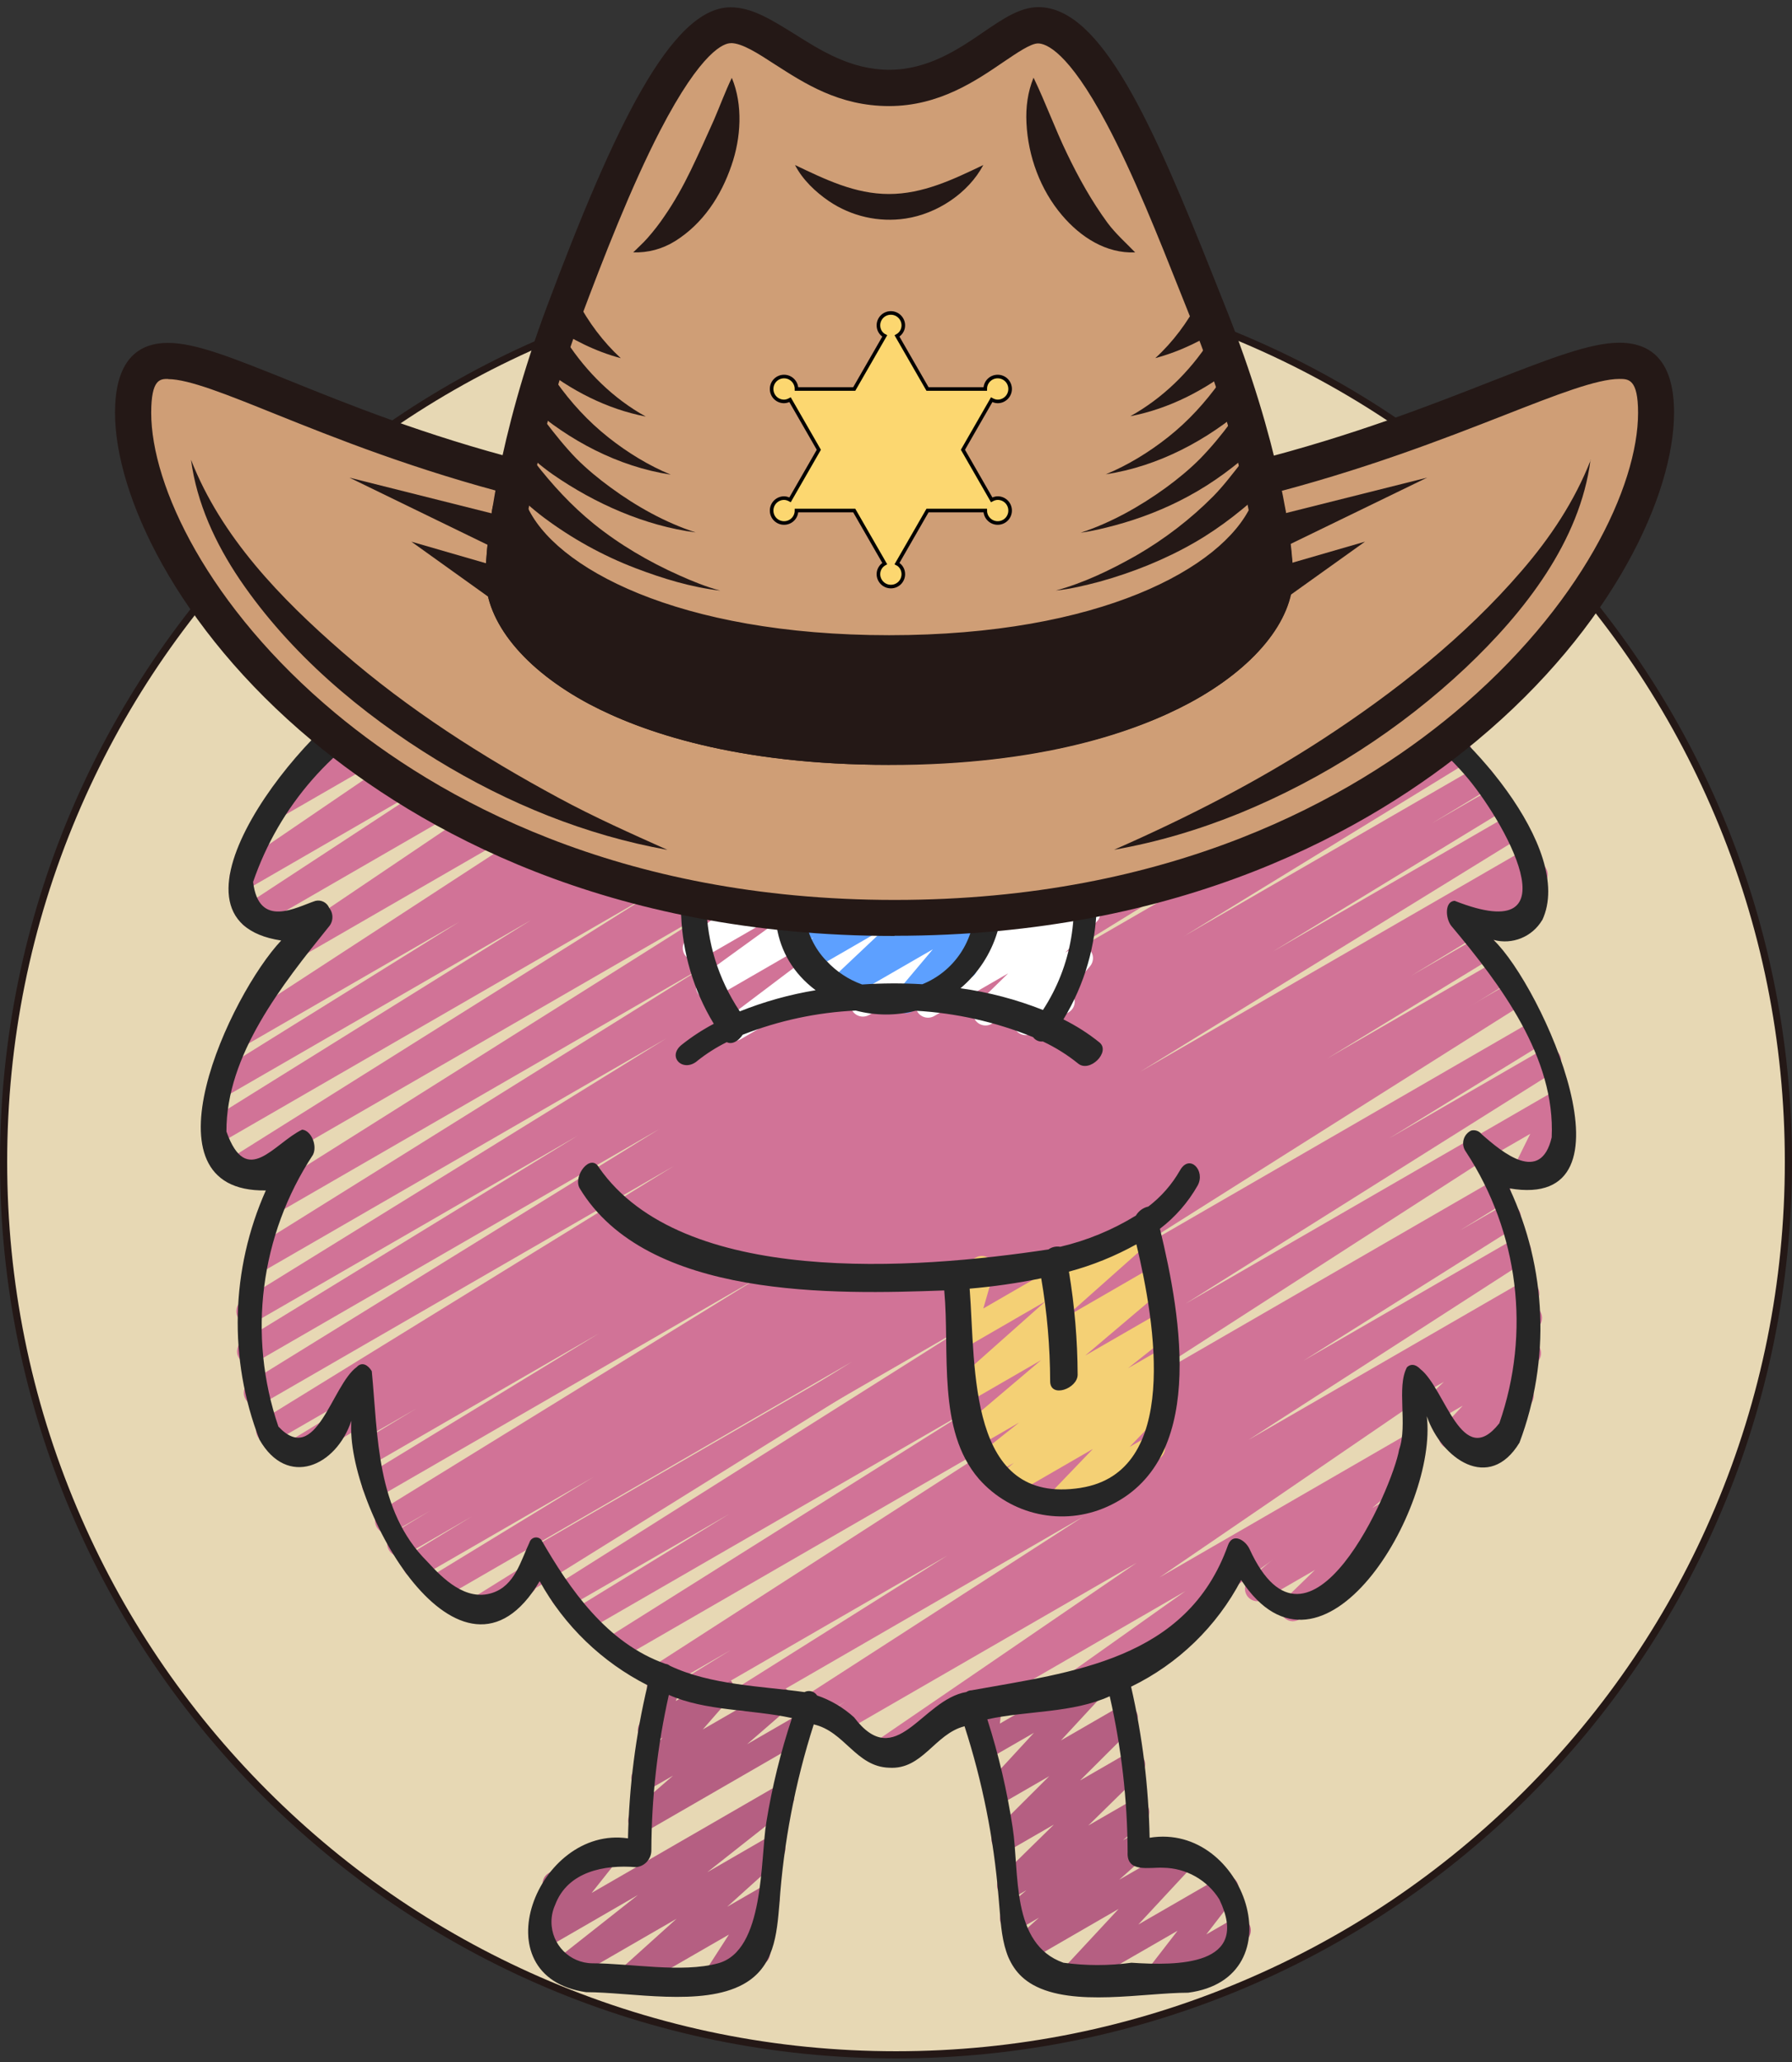 <?xml version="1.0" encoding="UTF-8"?>
<svg xmlns="http://www.w3.org/2000/svg" viewBox="0 0 500 575">
  <rect x="0" y="0" width="500" height="575" fill="#333333" stroke="none"/>
  <defs>
    <style>
      .cls-1 {
        fill: #262626;
      }

      .cls-1, .cls-2, .cls-3, .cls-4, .cls-5, .cls-6, .cls-7, .cls-8, .cls-9 {
        stroke-width: 0px;
      }

      .cls-2 {
        fill: #241816;
      }

      .cls-3 {
        fill: #b55f82;
      }

      .cls-4 {
        fill: #fff;
      }

      .cls-5 {
        fill: #5da0ff;
      }

      .cls-6 {
        fill: #f4d075;
      }

      .cls-7 {
        fill: #d17397;
      }

      .cls-8 {
        fill: #e7d8b4;
      }

      .cls-9 {
        fill: #cf9e76;
      }

      .cls-10 {
        fill: #fcd770;
        stroke: #000;
        stroke-miterlimit: 10;
      }
    </style>
  </defs>
  <g id="Capa_1" data-name="Capa 1">
    <g>
      <path class="cls-8" d="m250,573c-66.51,0-129.04-25.9-176.07-72.93C26.9,453.04,1,390.51,1,324s25.9-129.04,72.93-176.07c47.03-47.03,109.56-72.93,176.07-72.93s129.04,25.9,176.07,72.93c47.03,47.03,72.93,109.56,72.93,176.07s-25.9,129.04-72.93,176.07c-47.03,47.03-109.56,72.93-176.07,72.93Z"/>
      <path class="cls-2" d="m250,76c33.48,0,65.96,6.56,96.53,19.49,29.53,12.49,56.05,30.37,78.83,53.15,22.78,22.78,40.66,49.3,53.15,78.83,12.93,30.57,19.49,63.05,19.49,96.53s-6.56,65.96-19.49,96.53c-12.49,29.53-30.37,56.05-53.15,78.83-22.78,22.78-49.3,40.66-78.83,53.15-30.57,12.93-63.05,19.49-96.53,19.49s-65.96-6.56-96.53-19.49c-29.53-12.49-56.05-30.37-78.83-53.15-22.78-22.78-40.66-49.3-53.15-78.83-12.93-30.57-19.49-63.05-19.49-96.53s6.56-65.96,19.49-96.53c12.49-29.53,30.37-56.05,53.15-78.83s49.3-40.66,78.83-53.15c30.57-12.93,63.05-19.49,96.53-19.49m0-2C111.93,74,0,185.93,0,324s111.93,250,250,250,250-111.93,250-250-111.93-250-250-250h0Z"/>
    </g>
  </g>
  <g id="Capa_2" data-name="Capa 2">
    <g>
      <path class="cls-3" d="m299.24,554.77c-1.92,0-3.49-1.56-3.49-3.48,0-.88.33-1.73.94-2.38l15.42-16.59-25.86,14.94c-1.67.96-3.8.39-4.76-1.28-.83-1.43-.53-3.24.7-4.34l7.69-6.87-5.67,3.26c-1.67.95-3.8.36-4.75-1.31-.82-1.44-.51-3.26.74-4.35l6.2-5.27-3,1.72c-1.67.95-3.8.37-4.75-1.3-.78-1.37-.54-3.09.57-4.19l14.84-14.54-12.27,7.08c-1.68.93-3.8.33-4.74-1.35-.75-1.35-.52-3.03.56-4.13l15.14-15.09-13.2,7.62c-1.67.95-3.8.36-4.75-1.31-.74-1.31-.56-2.95.46-4.07l13.23-14.34-12.03,6.93c-1.14.66-2.55.62-3.65-.1-1.1-.72-1.71-2.01-1.55-3.32l.7-5.98c-1.39.18-2.75-.49-3.44-1.71-.97-1.66-.4-3.8,1.26-4.76,0,0,0,0,0,0l4.65-2.68c1.67-.96,3.8-.39,4.76,1.27.37.65.53,1.4.45,2.14l-.66,5.64,26.02-15.01c1.67-.95,3.8-.36,4.75,1.31.74,1.31.56,2.95-.46,4.07l-13.28,14.33,16.3-9.41c1.68-.93,3.8-.33,4.74,1.35.75,1.35.52,3.03-.56,4.13l-15.15,15.1,12.98-7.49c1.67-.95,3.8-.37,4.75,1.3.78,1.37.54,3.09-.57,4.19l-14.83,14.55,11.79-6.8c1.67-.95,3.8-.36,4.75,1.31.82,1.44.51,3.26-.74,4.35l-6.16,5.28,2.59-1.49c1.67-.95,3.8-.37,4.75,1.31.81,1.42.52,3.22-.7,4.31l-7.67,6.86,16.45-9.49c1.67-.96,3.8-.38,4.76,1.29.76,1.32.57,2.98-.46,4.1l-15.42,16.59,22.76-13.14c1.66-.97,3.8-.4,4.76,1.26.71,1.23.61,2.76-.26,3.89l-8.29,10.74,7.07-4.08c1.62-1.03,3.78-.55,4.81,1.07,1.03,1.62.55,3.78-1.07,4.81-.08.05-.17.1-.25.15l-22.4,12.91c-1.67.95-3.8.37-4.75-1.3-.69-1.22-.59-2.73.26-3.84l8.31-10.74-27.56,15.88c-.53.32-1.13.48-1.74.49h0Z"/>
      <path class="cls-3" d="m175.95,554.77c-1.92,0-3.48-1.56-3.48-3.49,0-.99.42-1.92,1.15-2.58l15.14-13.64-29.77,17.19c-1.67.96-3.8.38-4.76-1.29-.86-1.49-.49-3.39.85-4.46l22.93-18.08-25.32,14.64c-1.67.95-3.8.37-4.75-1.3-.7-1.23-.59-2.76.29-3.88l7.23-9.12c-1.9.33-3.7-.94-4.03-2.84-.25-1.43.42-2.86,1.67-3.6l14.37-8.3c1.67-.96,3.8-.39,4.76,1.28.71,1.23.6,2.78-.28,3.9l-6.88,8.66,51.28-29.61c1.66-.98,3.79-.42,4.77,1.24.89,1.51.52,3.44-.87,4.52l-22.93,18.08,16.66-9.62c1.69-.92,3.81-.29,4.73,1.4.75,1.38.48,3.09-.65,4.18l-15.16,13.66,9.49-5.47c1.68-.95,3.8-.35,4.75,1.32.63,1.11.6,2.47-.08,3.56l-6.54,10.13c1.86-.48,3.76.64,4.25,2.5.39,1.51-.27,3.1-1.62,3.88l-11.49,6.63c-1.68.95-3.8.35-4.75-1.32-.63-1.11-.6-2.47.08-3.56l6.39-9.91-25.72,14.82c-.52.31-1.11.48-1.72.49h0Z"/>
      <path class="cls-3" d="m178.78,511.08c-1.92,0-3.49-1.55-3.5-3.47,0-1.02.44-1.98,1.2-2.65l11.31-9.81-6.43,3.7c-1.67.95-3.8.37-4.75-1.31-.73-1.28-.57-2.88.39-4l7.88-9.01-1.71.98c-1.67.95-3.8.37-4.75-1.3-.53-.93-.61-2.05-.2-3.04l3.43-8.36c-.26-.23-.48-.51-.66-.82-.96-1.67-.39-3.8,1.28-4.76l3.22-1.86c1.67-.96,3.8-.39,4.76,1.28.54.93.61,2.06.2,3.06l-1.9,4.63,11.05-6.38c1.67-.95,3.8-.37,4.75,1.31.73,1.28.57,2.88-.39,4l-7.87,9,19.64-11.34c1.66-.97,3.8-.41,4.77,1.25.85,1.45.54,3.3-.74,4.4l-11.31,9.81,12.73-7.35c1.67-.95,3.8-.37,4.75,1.31.94,1.66.38,3.77-1.27,4.73l-44.14,25.48c-.53.32-1.13.49-1.74.5h0Z"/>
      <g>
        <path class="cls-7" d="m360.75,452.09c-1.92,0-3.48-1.56-3.48-3.49,0-.94.38-1.84,1.05-2.49l8.56-8.31-14.33,8.27c-1.68.94-3.8.34-4.74-1.33-.81-1.44-.49-3.26.76-4.34l12.59-10.65-12.94,7.46c-1.66.97-3.8.42-4.77-1.24-.97-1.66-.42-3.8,1.24-4.77.01,0,.03-.02.04-.02l46.76-27c1.67-.95,3.8-.37,4.75,1.3.83,1.46.51,3.3-.77,4.38l-12.59,10.65,4.78-2.79c1.66-.97,3.8-.41,4.77,1.25.81,1.39.57,3.15-.59,4.26l-12.14,11.79c.78.27,1.43.82,1.84,1.54.96,1.66.39,3.79-1.27,4.75l-17.79,10.27c-.53.33-1.13.5-1.75.51h0Z"/>
        <path class="cls-7" d="m411.77,408.31c-1.92,0-3.48-1.57-3.47-3.49,0-.8.28-1.57.78-2.19l.7-.84-3.1,1.78c-1.66.98-3.79.44-4.78-1.22-.8-1.34-.6-3.04.47-4.18l5.76-6.19-5.75,3.32c-1.64,1.01-3.78.51-4.8-1.13-.89-1.44-.62-3.32.66-4.45l4.61-4.37-5.58,3.21c-1.62,1.03-3.78.55-4.81-1.07-1.03-1.62-.55-3.78,1.07-4.81.08-.05.17-.1.25-.15l31.19-18c1.64-1,3.79-.48,4.79,1.17.87,1.44.6,3.29-.66,4.41l-4.61,4.36.24-.14c1.66-.97,3.8-.42,4.77,1.24.78,1.33.59,3.02-.47,4.15l-5.84,6.27c1.79-.7,3.81.19,4.51,1.98.46,1.17.25,2.49-.54,3.47l-4.24,5.19c.42.3.77.68,1.03,1.13.96,1.66.4,3.8-1.27,4.76l-9.21,5.32c-.52.31-1.12.47-1.72.47h0Z"/>
        <path class="cls-7" d="m424.88,331.72c-1.92,0-3.48-1.56-3.48-3.48,0-.54.12-1.07.36-1.55l5.21-10.52-12.21,7.05c-1.62,1.03-3.78.55-4.81-1.07s-.55-3.78,1.07-4.81c.08-.05.17-.1.25-.15l22.18-12.81c1.33-.76,3-.57,4.12.47,1.12,1.05,1.42,2.71.75,4.08l-5.21,10.52h.06c1.71-.89,3.81-.23,4.7,1.47.84,1.6.31,3.58-1.22,4.56l-10.04,5.79c-.53.3-1.12.45-1.73.45h0Z"/>
        <path class="cls-7" d="m246.24,491.99c-1.92,0-3.49-1.56-3.49-3.48,0-1.15.57-2.23,1.52-2.88l72.87-49.82-81.17,46.84c-1.69.93-3.81.31-4.73-1.37-.88-1.6-.38-3.61,1.15-4.6l3.6-2.24-7.39,4.27c-1.67.95-3.8.37-4.75-1.3-.91-1.6-.42-3.63,1.12-4.64l77.36-49.89-93.39,53.94c-1.69.93-3.81.31-4.73-1.37-.87-1.59-.38-3.58,1.13-4.58l59.04-37.13-69.48,40.11c-1.65.99-3.79.44-4.78-1.21-.99-1.65-.44-3.79,1.21-4.78h0l12.54-7.72-17.86,10.29c-1.69.92-3.81.29-4.73-1.4-.85-1.57-.38-3.53,1.09-4.54l107.73-69.42-117.09,67.6c-1.69.92-3.81.29-4.72-1.4-.86-1.59-.37-3.56,1.13-4.56l103.15-64.82-108.51,62.63c-1.69.92-3.81.29-4.72-1.4-.86-1.59-.36-3.59,1.16-4.58l42.99-26.37-44.67,25.79c-1.68.94-3.8.34-4.74-1.34-.9-1.6-.4-3.63,1.15-4.63l115.98-73.18-118.4,68.35c-1.62,1.03-3.78.55-4.81-1.07-1.03-1.62-.55-3.78,1.07-4.81.08-.05.17-.1.25-.15l271.81-156.94c1.68-.94,3.8-.34,4.74,1.34.9,1.6.4,3.63-1.15,4.63l-115.9,73.16,118.25-68.3c1.69-.92,3.81-.29,4.72,1.4.86,1.59.36,3.58-1.16,4.58l-43.11,26.48,42.79-24.71c1.65-.99,3.79-.46,4.78,1.19.99,1.65.46,3.79-1.19,4.78l-103.15,64.82,79.58-45.95c1.69-.92,3.81-.29,4.72,1.4.85,1.57.38,3.53-1.09,4.54l-107.67,69.37,110.07-63.55c1.69-.92,3.81-.29,4.72,1.4.86,1.59.36,3.58-1.16,4.58l-12.54,7.74,11.79-6.8c1.68-.94,3.8-.34,4.74,1.34.9,1.6.4,3.63-1.15,4.63l-59.06,37.17,58.41-33.72c1.7-.9,3.81-.25,4.71,1.45.82,1.56.36,3.48-1.09,4.49l-77.44,49.91,76.09-43.91c1.7-.91,3.81-.27,4.72,1.43.84,1.58.35,3.55-1.14,4.54l-32.57,20.21c1.85.54,2.91,2.47,2.38,4.32-.23.78-.71,1.45-1.38,1.91l-72.87,49.81,68.53-39.58c1.67-.96,3.8-.39,4.76,1.28.9,1.56.46,3.54-1,4.58l-58.54,41.5c.24.23.45.5.62.79.96,1.67.39,3.8-1.28,4.76l-38.77,22.36c-1.68.94-3.8.33-4.74-1.35-.85-1.54-.43-3.47.98-4.51l36.67-26-82.82,47.88c-.53.29-1.13.44-1.74.43h0Z"/>
        <path class="cls-7" d="m417.77,262.01c-1.92,0-3.49-1.55-3.49-3.48,0-.74.23-1.45.66-2.05l1.02-1.39-5.88,3.39c-1.62,1.03-3.78.55-4.81-1.07s-.55-3.78,1.07-4.81c.08-.05.17-.1.25-.15l20.04-11.57c1.67-.96,3.8-.38,4.76,1.29.68,1.18.6,2.65-.19,3.76l-2.4,3.32c.92.22,1.71.81,2.18,1.64.96,1.66.4,3.8-1.27,4.76l-10.19,5.91c-.53.3-1.13.45-1.74.44h0Z"/>
        <path class="cls-7" d="m133.63,452.09c-1.92,0-3.48-1.57-3.48-3.49,0-1.2.62-2.31,1.64-2.95l105.93-65.93-113.97,65.85c-1.68.93-3.8.32-4.74-1.36-.89-1.61-.38-3.63,1.17-4.62l45.52-27.77-47.98,27.68c-1.66.98-3.8.43-4.78-1.22s-.43-3.8,1.22-4.78l17.49-10.62-18.36,10.6c-1.66.98-3.79.43-4.77-1.23-.98-1.66-.43-3.79,1.23-4.77l10.28-6.2-10.18,5.87c-1.68.94-3.8.35-4.75-1.33-.91-1.62-.4-3.66,1.17-4.65l106.02-65.31-106.08,61.26c-1.67.95-3.8.37-4.75-1.3-.93-1.63-.4-3.71,1.2-4.69l64.59-39.38-62.99,36.37c-1.69.92-3.81.29-4.73-1.4-.87-1.6-.36-3.61,1.18-4.6l15.51-9.37-12.82,7.39c-1.65.99-3.79.44-4.78-1.21-.99-1.65-.44-3.79,1.21-4.78h0l78.89-48.35-75.28,43.47c-1.67.95-3.8.37-4.75-1.31-.94-1.66-.38-3.77,1.27-4.73l305.61-176.42c1.68-.93,3.8-.32,4.74,1.36.89,1.61.38,3.63-1.17,4.62l-78.83,48.3,81.47-47.04c1.69-.92,3.81-.29,4.73,1.4.87,1.6.36,3.61-1.18,4.6l-15.79,9.53,16.5-9.51c1.67-.95,3.8-.37,4.75,1.3.93,1.63.4,3.71-1.2,4.69l-64.4,39.26,65.3-37.7c1.65-.99,3.79-.45,4.78,1.21.99,1.65.45,3.79-1.21,4.78l-106.01,65.3,107.04-61.78c1.7-.9,3.81-.25,4.71,1.46.84,1.59.33,3.55-1.17,4.54l-19.83,11.97c1.9-.33,3.7.93,4.03,2.83.25,1.42-.4,2.85-1.64,3.59l-17.47,10.59,18.63-10.75c1.66-.98,3.79-.44,4.78,1.22s.44,3.79-1.22,4.78l-45.63,27.83,46.96-27.11c1.69-.93,3.81-.31,4.73,1.37.88,1.6.38,3.61-1.15,4.6l-271.32,168.8c-.31.59-.78,1.07-1.35,1.39l-12.78,7.38c-.53.31-1.13.48-1.74.48h0Z"/>
        <path class="cls-7" d="m82.62,408.31c-1.92,0-3.49-1.55-3.5-3.47,0-1.22.63-2.35,1.67-2.99l71.53-43.59-75.72,43.71c-1.69.92-3.81.29-4.72-1.4-.86-1.59-.36-3.59,1.16-4.58l114.99-70.85-114.87,66.31c-1.69.92-3.81.29-4.72-1.4-.86-1.59-.36-3.59,1.16-4.58l114.38-70.64-112.67,65.05c-1.68.93-3.8.32-4.74-1.36-.89-1.61-.38-3.63,1.17-4.62l93.47-57.22-90,51.96c-1.65.99-3.79.45-4.78-1.21-.99-1.65-.45-3.79,1.21-4.78l118.26-73.07-112.63,65.02c-1.69.92-3.81.29-4.72-1.4-.86-1.59-.37-3.56,1.13-4.56l127.99-79.81-118.85,68.62c-1.69.93-3.81.31-4.73-1.37-.87-1.59-.38-3.58,1.13-4.58l128.64-81-137.1,79.15c-1.69.92-3.81.29-4.72-1.4-.86-1.59-.37-3.56,1.13-4.56l118.61-74.43-119.87,69.21c-1.65.99-3.79.46-4.78-1.2-.99-1.65-.46-3.79,1.2-4.78l89.91-55.96-84.43,48.74c-1.69.93-3.81.31-4.73-1.37-.88-1.6-.38-3.61,1.15-4.6l67.91-42.23-59.17,34.15c-1.69.93-3.81.31-4.73-1.37-.87-1.57-.4-3.55,1.09-4.56l103.8-67.6-84.66,48.87c-1.7.91-3.81.27-4.72-1.42-.82-1.54-.38-3.45,1.03-4.47l75.21-50.72-84.02,48.51c-1.68.93-3.8.32-4.74-1.36-.86-1.56-.41-3.52,1.05-4.54l54.08-35.42-53.09,30.67c-1.66.97-3.8.4-4.76-1.26-.92-1.58-.46-3.6,1.06-4.63l63.46-43.21-49.64,28.62c-1.68.94-3.8.34-4.74-1.34-.89-1.59-.41-3.59,1.1-4.6l14.52-9.45c-1.92-.02-3.47-1.6-3.45-3.52.01-1.05.5-2.04,1.32-2.69l37.57-29.64-21.35,12.36c-1.66.97-3.8.41-4.77-1.26-.86-1.47-.53-3.34.78-4.43l4.5-3.79c-1.78.73-3.82-.12-4.55-1.9-.67-1.64-.01-3.52,1.54-4.37l33.45-19.3c1.65-.98,3.79-.44,4.78,1.22.88,1.48.55,3.38-.78,4.47l-4.33,3.64,29-16.8c1.68-.94,3.8-.35,4.75,1.33.83,1.48.48,3.35-.85,4.42l-37.57,29.65,63.38-36.59c1.69-.93,3.81-.31,4.73,1.37.87,1.57.4,3.55-1.09,4.56l-6.85,4.45,16.27-9.39c1.66-.97,3.8-.4,4.76,1.26.92,1.58.46,3.6-1.06,4.63l-63.48,43.21,79.03-45.63c1.67-.95,3.8-.37,4.75,1.31.9,1.59.42,3.61-1.1,4.62l-54.02,35.39,63.42-36.62c1.67-.97,3.8-.4,4.76,1.27.92,1.59.45,3.62-1.08,4.64l-75.22,50.74,110.4-63.73c1.69-.93,3.81-.31,4.73,1.37.87,1.57.4,3.55-1.09,4.56l-103.78,67.6,131.39-75.84c1.7-.91,3.81-.27,4.72,1.43.84,1.58.35,3.55-1.14,4.54l-67.92,42.23,81.57-47.11c1.67-.96,3.8-.39,4.76,1.28.94,1.62.42,3.7-1.17,4.69l-89.97,56.01,102.22-59.01c1.69-.92,3.81-.29,4.72,1.4.86,1.59.37,3.56-1.13,4.56l-118.66,74.45,130.71-75.42c1.68-.94,3.8-.34,4.74,1.34.9,1.6.4,3.63-1.15,4.63l-128.59,80.94,139.33-80.43c1.69-.93,3.81-.31,4.73,1.37.88,1.6.38,3.61-1.15,4.6l-127.98,79.79,136.35-78.72c1.68-.94,3.8-.35,4.75,1.33.91,1.62.4,3.66-1.17,4.65l-118.28,73.09,122.62-70.8c1.66-.98,3.79-.44,4.78,1.22.98,1.66.44,3.79-1.22,4.78l-93.45,57.24,81.79-47.25c1.65-.99,3.79-.45,4.78,1.21.99,1.65.45,3.79-1.21,4.78l-114.39,70.63,121.75-70.28c1.68-.94,3.8-.35,4.75,1.33.91,1.62.4,3.66-1.17,4.65l-115.04,70.9,120.33-69.47c1.7-.91,3.81-.27,4.72,1.43.85,1.59.35,3.57-1.16,4.56L94.53,401.66c-.28.38-.64.7-1.05.93l-9.11,5.26c-.53.31-1.13.47-1.74.47h0Z"/>
      </g>
      <path class="cls-6" d="m295.59,422.28c-1.92,0-3.48-1.56-3.48-3.48,0-.9.35-1.77.98-2.42l11.85-12.33-22.02,12.72c-1.68.95-3.8.36-4.75-1.32-.84-1.49-.48-3.37.86-4.44l3.89-3.08-5.85,3.38c-1.68.94-3.8.34-4.74-1.34-.83-1.48-.47-3.34.84-4.41l11.19-8.88-11.72,6.77c-1.66.97-3.8.4-4.76-1.26-.85-1.46-.53-3.33.77-4.42l21.84-18.49-19.6,11.31c-1.67.96-3.8.39-4.76-1.27-.83-1.43-.53-3.25.71-4.35l24.89-22.1-21.4,12.37c-1.67.96-3.8.39-4.76-1.28-.47-.82-.59-1.8-.33-2.71l2.98-10.28c-1.83.6-3.8-.39-4.4-2.21-.52-1.56.13-3.27,1.55-4.1l6.85-3.96c1.67-.96,3.8-.39,4.76,1.28.48.82.59,1.81.33,2.72l-2.95,10.18,43.58-25.17c1.67-.96,3.8-.39,4.76,1.27.83,1.43.53,3.25-.71,4.35l-24.89,22.11,23.52-13.58c1.67-.95,3.8-.37,4.75,1.3.83,1.45.51,3.28-.76,4.37l-21.83,18.49,19.24-11.1c1.67-.95,3.8-.37,4.75,1.3.85,1.49.49,3.37-.84,4.44l-11.22,8.89,7.88-4.54c1.68-.95,3.8-.36,4.75,1.32.84,1.49.48,3.37-.86,4.44l-3.9,3.05.2-.11c1.67-.95,3.8-.37,4.75,1.3.76,1.34.56,3.02-.5,4.13l-11.85,12.34,4.53-2.61c1.62-1.03,3.78-.55,4.81,1.07,1.03,1.62.55,3.78-1.07,4.81-.08.05-.17.1-.25.15l-25.83,14.91c-.53.31-1.13.47-1.75.47h0Z"/>
      <path class="cls-4" d="m204.96,290.21c-1.92,0-3.48-1.56-3.48-3.48,0-1.1.52-2.13,1.39-2.79l43.52-32.87-46.98,27.12c-1.67.96-3.8.38-4.76-1.29-.89-1.54-.47-3.51.97-4.55l33.45-24.21-33.35,19.24c-1.67.96-3.8.38-4.76-1.29-.87-1.52-.48-3.45.92-4.51l35.2-26.48-32.8,18.93c-1.69.92-3.81.3-4.73-1.39-.83-1.52-.41-3.43.98-4.46l11.1-7.84-6.27,3.62c-1.68.95-3.8.36-4.75-1.32-.87-1.54-.45-3.49.98-4.53l5.74-4.1c-1.3.2-2.6-.34-3.38-1.39-1.04-1.45-.82-3.46.52-4.64l14.05-12.47c-.96-.2-1.78-.8-2.27-1.64-.96-1.67-.39-3.8,1.28-4.76l23.83-13.76c1.67-.95,3.8-.37,4.75,1.31.81,1.42.52,3.22-.7,4.31l-10.61,9.42,28.85-16.63c1.68-.95,3.8-.36,4.75,1.32.87,1.54.45,3.49-.98,4.53l-3.81,2.73,10.55-6.09c1.68-.94,3.8-.35,4.74,1.33.87,1.54.44,3.49-1,4.53l-11.15,7.86,16.62-9.59c1.67-.96,3.8-.38,4.76,1.29.87,1.52.48,3.45-.92,4.51l-35.2,26.48,42.19-24.36c1.67-.96,3.8-.38,4.76,1.29.89,1.54.47,3.51-.97,4.55l-33.45,24.22,37.22-21.48c1.67-.96,3.8-.38,4.76,1.29.87,1.52.48,3.45-.92,4.51l-43.54,32.87,46.12-26.62c1.67-.95,3.8-.37,4.75,1.3.84,1.47.5,3.34-.81,4.42l-25.09,20.41,24.32-14.04c1.66-.97,3.8-.4,4.76,1.26.86,1.48.52,3.37-.81,4.45l-11.43,9.39,7.92-4.57c1.67-.96,3.8-.39,4.76,1.28.79,1.38.56,3.12-.58,4.23l-8.76,8.57,2.53-1.46c1.67-.96,3.8-.38,4.76,1.29.73,1.27.58,2.86-.36,3.98l-5.88,6.93c.47.29.86.7,1.14,1.19.96,1.66.39,3.79-1.27,4.75l-10.17,5.88c-1.67.96-3.8.38-4.76-1.29-.73-1.27-.58-2.86.36-3.98l2.27-2.68-9.11,5.25c-1.67.96-3.8.39-4.76-1.28-.79-1.38-.56-3.12.58-4.23l8.76-8.56-20.59,11.88c-1.66.98-3.79.44-4.77-1.22-.88-1.49-.54-3.41.82-4.49l11.44-9.39-25.7,14.82c-1.67.96-3.8.38-4.76-1.29-.85-1.48-.5-3.35.82-4.43l25.09-20.4-56.95,32.87c-.52.31-1.12.47-1.73.47h0Z"/>
      <path class="cls-5" d="m252.78,282.52c-1.92,0-3.49-1.56-3.49-3.48,0-.82.29-1.62.82-2.25l10.16-12.06-24.3,14.02c-1.64,1-3.79.48-4.79-1.17-.87-1.44-.6-3.29.66-4.41l15.51-14.64-20.39,11.77c-1.66.97-3.8.4-4.76-1.26-.87-1.5-.51-3.41.85-4.48l4.01-3.19-3.48,2.02c-1.68.94-3.8.33-4.74-1.35-.78-1.39-.51-3.13.65-4.23l12.54-11.45-9.76,5.58c-1.67.96-3.8.4-4.76-1.27-.77-1.33-.58-3,.47-4.13l8.4-8.98c-1.91-.2-3.31-1.91-3.11-3.82.11-1.11.75-2.1,1.72-2.66l16.56-9.56c1.67-.96,3.8-.4,4.76,1.27.77,1.33.58,3.01-.48,4.13l-6.82,7.3,17.43-9.95c1.68-.94,3.8-.33,4.74,1.35.78,1.39.51,3.13-.65,4.23l-12.54,11.44,16.12-9.31c1.66-.97,3.8-.41,4.77,1.25.88,1.5.51,3.42-.86,4.5l-4.01,3.19,5.72-3.3c1.64-1,3.79-.48,4.79,1.17.87,1.44.6,3.29-.66,4.41l-15.51,14.64,15.64-9.03c1.67-.96,3.8-.39,4.76,1.28.73,1.27.59,2.85-.35,3.97l-10.25,12.15c1.82-.63,3.8.33,4.43,2.15.54,1.55-.08,3.27-1.49,4.12l-16.56,9.56c-.53.32-1.13.49-1.74.49h0Z"/>
      <path class="cls-4" d="m258.32,254.55c-1.92,0-3.49-1.55-3.49-3.48,0-.84.3-1.64.84-2.28l2.9-3.38-5.99,3.45c-1.66.98-3.79.43-4.77-1.22-.61-1.03-.65-2.3-.1-3.37l5.7-11.26-1.43.82c-1.71.89-3.81.23-4.7-1.47-.84-1.6-.31-3.58,1.22-4.56l11.56-6.66c1.66-.98,3.79-.43,4.77,1.22.61,1.03.65,2.3.1,3.37l-5.71,11.25,13.49-7.78c1.67-.96,3.8-.39,4.76,1.27.74,1.28.59,2.89-.37,4.01l-3.02,3.52c1.84-.57,3.79.45,4.36,2.29.47,1.51-.13,3.14-1.47,3.98l-16.94,9.76c-.51.32-1.11.5-1.71.52h0Z"/>
      <path class="cls-1" d="m430.31,256.6c9.32-19.91-22.55-55.06-39.43-63.87,24.68-21.86-24.67-39.47-40.46-43.58-27.08-8.15-78.22-13.31-102.92,7.3-11.85-9.06-29.97-11.21-43.91-12.49-21.88-5.98-129.55,13.89-99.63,48.88-17.68,7.69-63.58,63.67-25.5,69.43-14.18,14.98-40.17,70.27-4.29,69.69-9.81,22-10.45,47.01-1.78,69.48,7.75,13.58,21.44,7.46,25.65-5.28-1.81,23.91,30.58,81.75,52.54,44.76,6.9,12.47,17.39,22.58,30.1,29.02-3.33,14-5.16,28.31-5.46,42.7-25.26-3.73-41.75,38.55-11.67,42.89,12.54,0,32.3,4.11,43.81-2.2,8.69-4.77,9.37-13.77,10.12-22.55,1.17-16.97,4.38-33.73,9.57-49.92,8.67,1.98,11.76,11.79,21.02,12.08,9.39.6,12.64-9.39,21.05-11.57,4.97,15.38,8.15,31.28,9.47,47.39.91,9.13.43,19.58,9.63,24.72,11.19,6.27,30.97,2.2,43.29,2.2,30.53-4.02,15.9-47.59-10.75-43.21-.26-14.18-1.99-28.29-5.17-42.12,13.16-6.38,23.92-16.81,30.71-29.75,22.61,34.37,54.93-19.79,51.8-45.68,4.12,11.93,17.42,21.26,25.86,7.38,8.67-23.04,7.66-48.61-2.79-70.91,37.32,6.41,9.18-56.33-4.47-69.3,5.26,1.43,10.83-.83,13.6-5.53Zm-216.48,251.5c-1.74,10.45-.43,35.86-13.48,39.38-10.13,2.75-24.48,0-35.01,0-6.37-.03-11.5-5.22-11.47-11.59,0-1.61.35-3.2,1.01-4.67,3.48-9.35,13.77-11.3,22.62-10.55,2.46-.26,4.3-2.36,4.24-4.83.05-14.54,1.69-29.03,4.88-43.21,10.13,4.53,23,4,34.35,6.46-3.15,9.46-5.54,19.16-7.14,29h0Zm100.8,8.41c-.31,5.83,6.06,4.13,9.91,4.32,6.38.08,12.29,3.4,15.67,8.81,8.96,18.65-11.79,18.52-24.51,17.68-6.3.86-12.68.86-18.98,0-14.82-5.22-12.21-25.24-14.17-37.68-1.55-10.24-3.91-20.34-7.07-30.2,11.37-2.47,23.7-1.69,34.15-6.43,3.26,14.27,4.94,28.86,5,43.5h0Zm118.31-199.32c-3.06,13.03-13.69,4.28-19.58-.95-.68-.87-1.81-1.25-2.88-.98-1.97.95-2.8,3.31-1.85,5.28.12.24.26.47.42.69,14.68,22.41,18.11,50.36,9.29,75.65-10.45,13.28-15.06-9.63-22-15.07-1.51-1.59-2.86-1.44-3.78-.54-2.98,5.58.28,16.03-2.18,22.96-1.78,10.52-25.05,64.21-41.74,27.72-1.14-2.48-4.72-4.7-6.03-1.02-11.44,32.02-43.51,35.36-71.53,40.42-.52,0-1.02.17-1.44.47-12.54,2.16-19.57,22.59-31.36,7.05-2.98-2.7-6.48-4.77-10.29-6.07-.76-1.18-2.29-1.59-3.53-.95-11.74-1.64-26.15-1.94-37.51-7.32-.37-.31-.82-.5-1.3-.56-16.34-5.78-26.66-20.75-34.65-34.62-.7-.78-1.91-.85-2.7-.14-.27.24-.46.55-.56.89-2.5,5.27-4.1,12.09-10.45,14.11-7.35,2.34-13.7-3.96-18.12-8.8-14.25-14.17-13.7-35.15-15.44-53.05-1.04-1.74-2.73-2.72-4.18-1.17-7.01,5.07-11.29,27.93-21.88,16.61-8.67-25.39-5.11-53.37,9.65-75.78,1.29-2.54-.49-6.8-3.02-7.01-7.88,3.79-15.47,16.45-21.12.54-.13-21.33,15.65-41.12,28.5-57.05,1.36-1.49,1.43-3.75.17-5.32-.62-1.52-2.27-2.36-3.86-1.96-5.35,1.77-15.8,7.89-17.37-5.29,7.26-21.18,22.55-38.66,42.59-48.66,2.88-1.03,1.34-7.92-1.69-8.66-3.72-.19-6.58-3.36-6.39-7.08.12-2.26,1.36-4.31,3.3-5.46,36.84-25.09,98.22-36.03,137.78-11.93,1.16,1.15,2.52,1.99,3.97.64,19.25-23.47,153.08-18.89,131.27,27.81-.29,1.83.62,3.65,2.27,4.51,9.51,4.48,17.97,10.89,24.87,18.82,10.73,12.22,31.74,48.87-2.74,35.27-2.84.22-2.53,4.93-.94,6.97,13.71,16.36,29.12,36.62,28.03,59.07v-.03Z"/>
      <path class="cls-1" d="m194.51,295.87c2.56-2.04,5.33-3.81,8.27-5.26,1.48.78,3.32-.36,4.43-2.06,10.08-3.96,20.74-6.24,31.56-6.75,5.48,1.45,11.24,1.47,16.73.05,11.25.63,22.32,3.12,32.76,7.37.62.87,1.66,1.33,2.72,1.2,3.51,1.65,6.81,3.71,9.83,6.15,3.23,2.67,9.14-3.24,5.97-5.87-3.11-2.51-6.49-4.66-10.07-6.44,24.05-39.41-.48-94.78-51.06-91.93-47.39,2.67-69.49,55.26-46.49,93.16-3.19,1.68-6.21,3.66-9.03,5.91-4.07,3.35.44,7.75,4.4,4.47h0Zm36.12-27.88c-13.83-14.22-3.62-42,17.14-40.42-9.06,14.42,7.49,37.08,24.16,25.09.08,9.57-5.7,18.21-14.57,21.8-5.6-.33-11.21-.31-16.81.07-3.78-1.35-7.18-3.6-9.91-6.54h0Zm31.06-20.36c-5.39-.17-9.62-4.68-9.45-10.07.17-5.39,4.68-9.62,10.07-9.45,5.39.17,9.62,4.68,9.45,10.07-.17,5.39-4.68,9.62-10.07,9.45h0Zm-6.06-46.93c28.74,4.86,48.11,32.11,43.24,60.85-1.21,7.17-3.89,14-7.87,20.09-7.4-2.93-15.12-4.96-23-6.06,9.9-8.36,13.97-21.76,10.41-34.22,2.14-9.43-3.77-18.8-13.19-20.94-3.85-.87-7.88-.42-11.44,1.29-30.09-7.3-51.57,35.43-26.2,54.42-7.25,1.19-14.34,3.17-21.17,5.9-24.56-36.94,2.06-88.89,49.21-81.31h0Z"/>
      <path class="cls-1" d="m329.22,326.39c-2.23,3.91-5.23,7.33-8.81,10.06-1.46.32-2.72,1.24-3.48,2.52-6.52,4.01-13.64,6.95-21.1,8.7-1.15-.2-2.34.06-3.29.74-37.39,5.67-102.21,10.45-125.41-22.82-2.3-4.18-7.31,2.29-5.42,5.73,18.75,31.1,71.36,29.63,101.75,28.53,1.61,17.14-2.09,38.97,9.66,52.54,8.93,10.16,23.45,13.31,35.79,7.77,27.77-12.43,20.8-52.5,14.73-77.51,4.29-3.27,7.87-7.38,10.53-12.07,2.27-4.15-2.29-8.98-4.95-4.18h0Zm-27.68,88.51c-31.66,4.93-29.27-33.36-30.99-55.55,6.71-.58,13.38-1.54,19.97-2.89,1.63,9.48,2.46,19.08,2.49,28.7,0,4.83,7.67,2.09,7.67-1.83-.04-9.63-.85-19.23-2.43-28.73,6.56-1.75,12.88-4.32,18.82-7.62,5.3,22.13,12.29,63.55-15.53,67.91Z"/>
    </g>
  </g>
  <g id="Capa_3" data-name="Capa 3">
    <g>
      <path class="cls-9" d="m462,115.11c0,45.6-70.88,140.85-212.43,140.85S37.1,160.71,37.1,115.11s59.25,31.03,210.46,31.03c151.34.09,214.45-76.63,214.45-31.03Z"/>
      <path class="cls-2" d="m249.57,261c-80.32,0-132.68-29.63-162.53-54.47-37.92-31.6-54.95-68.69-54.95-91.42,0-12.95,5-19.49,14.79-19.49,7.72,0,18.04,4.17,33.58,10.4,32.52,13.17,86.99,35.11,167.18,35.11s135.36-21.81,168.63-34.85c15.89-6.19,27.39-10.71,35.55-10.71,10.14,0,15.27,6.54,15.27,19.49,0,22.74-16.94,59.78-54.95,91.42-29.85,24.84-82.21,54.47-162.53,54.47l-.04.04ZM46.89,105.67c-2.19,0-4.7,0-4.7,9.44,0,20.32,15.84,54.12,51.31,83.7,28.57,23.79,78.83,52.14,156.12,52.14s127.55-28.35,156.12-52.14c35.46-29.58,51.31-63.33,51.31-83.7,0-9.44-2.68-9.44-5.22-9.44-6.28,0-17.6,4.43-31.86,10.01-34.02,13.3-90.81,35.55-172.32,35.55s-137.69-22.47-170.91-35.81c-13.43-5.4-24.05-9.7-29.85-9.7v-.04Z"/>
      <path class="cls-9" d="m289.69,7.05c-9.09,0-20.85,17.47-41.61,17.47s-33.44-17.47-44.29-17.47c-15.27,0-33.66,45.91-46.52,80.23-12.86,34.37-16.77,63.07-16.77,73.6,0,19.71,34.28,47.36,107.53,47.36s107.53-28.66,107.53-47.36c0-10.27-4.43-38.36-18.52-73.34-11.76-29.36-30.42-80.54-47.45-80.54l.09.04Z"/>
      <path class="cls-2" d="m248.12,213.29c-42.71,0-69.04-9.22-83.61-16.9-18.17-9.66-29.01-22.87-29.01-35.55,0-10.27,3.6-39.33,17.12-75.4C171.4,35.4,187.34,2.04,203.84,2.04c5.97,0,11.41,3.47,17.73,7.37,7.46,4.7,15.89,10.05,26.55,10.05s19.09-5.57,26.25-10.49c5.49-3.73,10.23-6.98,15.36-6.98,17.6,0,31.95,32.74,48.94,75.45,1.14,2.9,2.24,5.62,3.25,8.16,14.92,37.18,18.87,65.44,18.87,75.23,0,12.33-10.84,25.5-28.92,35.2-14.7,7.81-41.17,17.16-83.7,17.16l-.04.09ZM203.84,12.05c-1.67,0-7.94,1.76-19.71,24.49-8.03,15.54-15.71,35.24-22.16,52.45-12.11,32.17-16.46,60.61-16.46,71.85,0,6.85,6.19,17.38,23.66,26.69,13.61,7.2,38.27,15.76,78.92,15.76s65.27-8.73,78.92-16.06c17.47-9.35,23.66-20.06,23.66-26.33,0-10.58-4.87-38.27-18.17-71.45-1.05-2.59-2.11-5.35-3.29-8.25-5.79-14.57-12.95-32.65-20.5-46.79-10.71-20.15-16.9-22.3-19.09-22.3-2.06,0-5.93,2.68-9.7,5.22-7.55,5.14-17.86,12.25-31.86,12.25s-23.7-6.41-31.86-11.63c-4.65-3.03-9.13-5.93-12.25-5.93l-.09.04Z"/>
      <g>
        <path class="cls-2" d="m248.12,182.08c-63.69,0-97.92-20.98-105.78-39.33-1.27,8.03-1.76,14.31-1.76,18.08,0,19.71,34.28,47.36,107.53,47.36s107.53-28.66,107.53-47.36c0-3.73-.61-9.88-2.06-17.82-8.25,17.86-42.44,39.06-105.51,39.06h.04Z"/>
        <path class="cls-2" d="m248.12,213.29c-42.71,0-69.04-9.22-83.61-16.9-18.17-9.66-29.01-22.87-29.01-35.55,0-4.65.61-11.32,1.84-18.87.35-2.19,2.11-3.95,4.35-4.21s4.35.97,5.22,3.03c7.46,17.47,42.31,36.34,101.17,36.34s92.92-18.74,100.99-36.17c.92-1.98,3.03-3.12,5.22-2.9,2.19.26,3.95,1.89,4.3,4.08,1.32,7.55,2.11,14.22,2.11,18.74,0,12.33-10.84,25.5-28.92,35.2-14.66,7.9-41.13,17.25-83.61,17.25l-.04-.04Zm-102.4-56.75c-.13,1.62-.13,3.12-.13,4.35,0,6.85,6.19,17.38,23.66,26.69,13.61,7.2,38.27,15.76,78.92,15.76s65.27-8.73,78.92-16.06c17.47-9.35,23.66-20.06,23.66-26.33,0-1.32-.09-2.94-.22-4.7-16.11,16.68-50.83,30.99-102.35,30.99-54.6-.09-87.3-14.79-102.4-30.68h-.04Z"/>
      </g>
      <path class="cls-2" d="m353.68,148.73c-1.27,2.59-2.59,5.22-4.43,7.55-2.41,2.9-4.92,5.57-7.81,7.94-5.97,5-12.68,8.95-19.71,12.16-14.57,6.67-30.46,10.14-46.3,12.03-16.42,1.98-33.14,1.98-49.64.57-15.84-1.32-32.22-4.43-46.96-10.58-7.81-3.25-15.76-7.02-22.3-12.47-3.25-2.68-6.32-5.49-9-8.78-2.19-2.68-3.73-5.62-5.14-8.73,3.16,5.49,7.11,10.36,12.25,14.09,6.06,4.43,12.47,7.9,19.36,10.84,14.44,6.14,30.42,9.22,45.95,10.84,16.33,1.67,32.74,1.84,49.11.7,8.08-.57,16.2-1.62,24.05-3.16,7.55-1.54,15.14-3.29,22.38-5.97,7.94-2.94,16.06-6.28,23-11.28,3.38-2.41,6.54-5,9.44-8.03,2.24-2.41,3.99-5,5.71-7.72h.04Z"/>
      <path class="cls-2" d="m316.73,70.38c-8.16.35-15.27-4.3-20.41-10.36-6.06-7.11-9.48-16.46-9.92-25.76-.22-4.3.35-8.65,1.98-12.6,3.38,6.98,5.97,14.22,9.35,21.2,3.25,6.76,6.85,13.21,11.28,19.27,2.33,3.12,5.14,5.57,7.72,8.25Z"/>
      <path class="cls-2" d="m176.67,70.38c1.32-1.32,2.77-2.59,3.99-3.99,1.67-1.89,3.29-3.95,4.7-6.06,2.77-3.99,5.22-8.38,7.33-12.73,2.24-4.65,4.43-9.44,6.5-14.13,1.67-3.86,3.16-7.94,5-11.76,3.16,7.55,2.55,16.81-.09,24.4-2.9,8.51-7.94,16.24-15.71,21.11-3.6,2.24-7.59,3.29-11.76,3.16h.04Z"/>
      <path class="cls-2" d="m53.29,128.19c8.43,21.59,24.97,38.62,42.22,53.63,18.39,15.98,38.98,29.14,60.39,40.69,9.88,5.35,20.15,9.92,30.33,14.48-22.82-4.08-44.55-12.95-64.34-25.06-21.2-12.95-40.91-29.63-54.95-50.26-6.85-10.14-12.03-21.33-13.65-33.49Z"/>
      <path class="cls-2" d="m443.79,128.19c-2.94,22.82-18.52,42.57-34.76,57.94-18.21,17.16-39.77,31.03-62.94,40.56-11.41,4.65-23.17,8.16-35.24,10.27,20.15-8.87,39.68-18.79,58.16-30.81,20.28-13.21,39.63-28.49,55.48-46.88,8.08-9.35,14.84-19.49,19.36-31.03l-.04-.04Z"/>
      <path class="cls-2" d="m221.83,46.02c8.38,3.99,16.68,8.08,26.2,8.08s17.95-4.08,26.33-8.08c-4.21,7.9-12.95,13.61-21.68,14.92-7.46,1.14-15.14-.61-21.42-4.87-3.73-2.55-7.33-5.97-9.44-10.05Z"/>
      <path class="cls-10" d="m278.37,138.9c-.61,0-1.19.22-1.67.48l-8.03-13.96,8.03-13.96c.48.26,1.05.48,1.67.48,1.89,0,3.47-1.54,3.47-3.47s-1.54-3.47-3.47-3.47-3.47,1.54-3.47,3.47h-16.11l-8.51-14.79c1.05-.57,1.76-1.67,1.76-2.94,0-1.89-1.54-3.47-3.47-3.47s-3.47,1.54-3.47,3.47c0,1.27.7,2.41,1.76,2.94l-8.51,14.79h-16.11c0-1.89-1.54-3.47-3.47-3.47s-3.47,1.54-3.47,3.47,1.54,3.47,3.47,3.47c.61,0,1.19-.22,1.67-.48l8.03,13.96-8.03,13.96c-.48-.26-1.05-.48-1.67-.48-1.89,0-3.47,1.54-3.47,3.47s1.54,3.47,3.47,3.47,3.47-1.54,3.47-3.47h16.11l8.51,14.79c-1.05.57-1.76,1.67-1.76,2.94,0,1.89,1.54,3.47,3.47,3.47s3.47-1.54,3.47-3.47c0-1.27-.7-2.41-1.76-2.94l8.51-14.79h16.11c0,1.89,1.54,3.47,3.47,3.47s3.47-1.54,3.47-3.47-1.54-3.47-3.47-3.47Z"/>
      <g>
        <path class="cls-2" d="m353.81,135.65c-6.32,5.93-12.95,11.28-20.5,15.63-8.3,4.78-17.34,8.38-26.55,10.93-3.99,1.05-8.08,2.06-12.16,2.46,7.81-2.11,15.41-5.79,22.47-9.79,7.81-4.52,15.05-10.05,21.42-16.46,2.9-2.94,5.4-6.28,7.94-9.48,2.41,2.24,4.92,4.52,7.37,6.76v-.04Z"/>
        <path class="cls-2" d="m350.87,124.37c-5.97,5.49-12.25,10.23-19.44,14.09-6.41,3.47-13.3,6.14-20.32,8.03-3.12.83-6.32,1.62-9.57,2.06,8.43-2.77,16.55-7.33,23.7-12.51,3.38-2.46,6.63-5.14,9.57-8.08,3.16-3.25,5.97-6.63,8.65-10.27,2.41,2.24,4.92,4.52,7.37,6.76l.04-.09Z"/>
        <path class="cls-2" d="m347.93,113.13c-11.1,9.66-24.71,16.9-39.41,19.14,6.19-2.55,12.11-6.19,17.38-10.36,5.71-4.52,10.4-9.7,14.66-15.63,2.46,2.33,4.92,4.56,7.37,6.85Z"/>
        <path class="cls-2" d="m344.95,101.85c-8.6,6.89-18.65,12.11-29.58,14.22,9-5,16.55-12.38,22.12-20.98,2.55,2.33,5,4.52,7.46,6.76Z"/>
        <path class="cls-2" d="m342.05,90.57c-6.06,4.17-12.6,7.37-19.71,9.3,5-4.56,9-10.01,12.16-15.98,2.46,2.24,5,4.43,7.55,6.67Z"/>
      </g>
      <g>
        <path class="cls-2" d="m149.19,128.89c4.92,6.32,10.23,12.11,16.46,17.16,7.24,5.84,15.36,10.58,23.79,14.35,3.73,1.67,7.59,3.25,11.54,4.3-8.08-.92-16.11-3.38-23.7-6.28-9.09-3.47-17.69-8.25-25.41-14-3.6-2.68-6.85-5.71-10.05-8.78,2.46-2.24,4.92-4.52,7.37-6.76Z"/>
        <path class="cls-2" d="m152.18,117.61c2.77,3.6,5.49,7.02,8.65,10.27,2.94,2.94,6.19,5.62,9.57,8.08,7.11,5.22,15.27,9.79,23.7,12.51-14.13-1.84-28.09-8.03-39.77-16.11-3.47-2.41-6.5-5.14-9.57-7.94,2.46-2.33,4.92-4.56,7.37-6.85l.04.04Z"/>
        <path class="cls-2" d="m155.12,106.37c4.21,5.93,8.95,11.1,14.66,15.63,5.27,4.17,11.19,7.81,17.38,10.36-14.7-2.24-28.31-9.48-39.41-19.14,2.46-2.33,4.92-4.56,7.37-6.85Z"/>
        <path class="cls-2" d="m158.06,95.18c5.62,8.6,13.08,15.98,22.12,20.98-10.93-2.11-20.98-7.33-29.58-14.22,2.46-2.33,5-4.52,7.46-6.76Z"/>
        <path class="cls-2" d="m161.05,83.9c3.16,5.97,7.2,11.41,12.16,15.98-7.11-1.89-13.65-5.22-19.71-9.3,2.55-2.24,5.05-4.43,7.55-6.67Z"/>
      </g>
      <g>
        <polygon class="cls-2" points="141.38 154.52 97.49 133.19 144.85 145.08 141.38 154.52"/>
        <polygon class="cls-2" points="138.88 168.3 114.78 151.05 143.31 159.3 138.88 168.3"/>
        <polygon class="cls-2" points="350.79 145.08 398.19 133.19 354.25 154.52 350.79 145.08"/>
        <polygon class="cls-2" points="352.37 159.3 380.85 151.05 356.71 168.3 352.37 159.3"/>
      </g>
    </g>
  </g>
</svg>